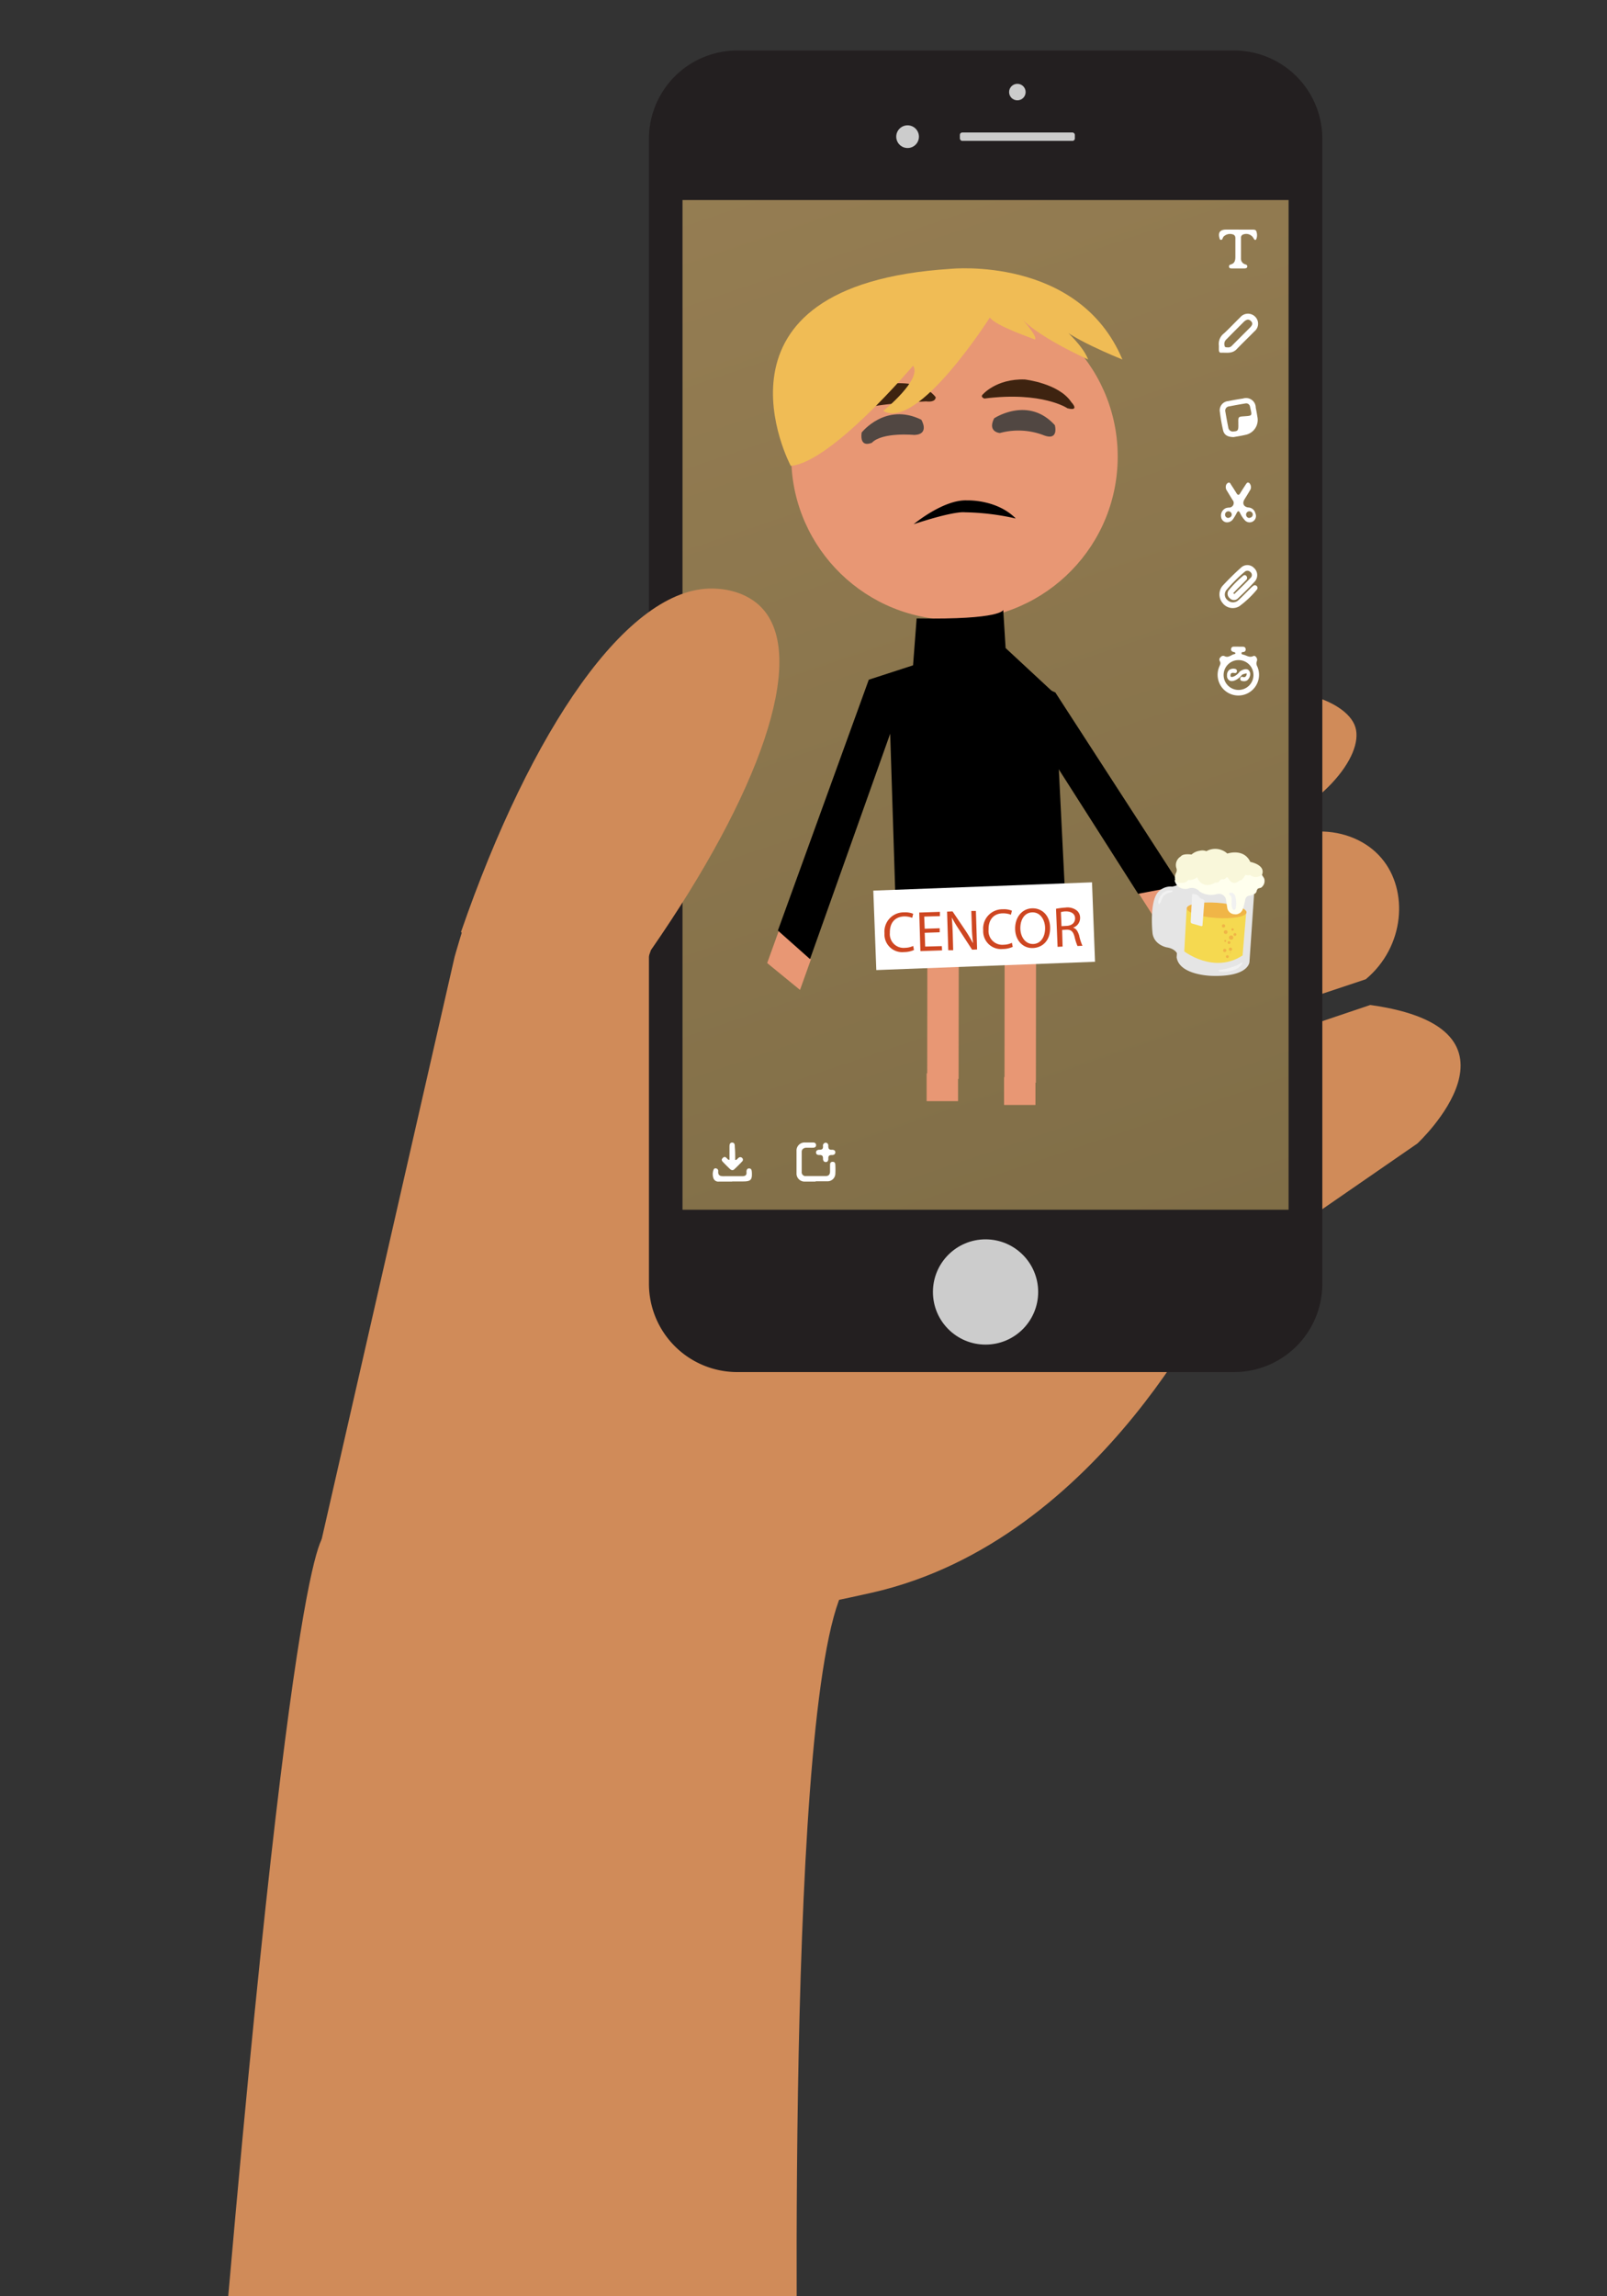 <svg xmlns="http://www.w3.org/2000/svg" xmlns:xlink="http://www.w3.org/1999/xlink" viewBox="0 0 350 500"><rect x="0" y="0" width="350" height="500" fill="#333333" stroke="none"/><defs><style>.cls-1,.cls-3{fill:none;}.cls-2{fill:#d08b59;}.cls-3{stroke:#bd8054;stroke-miterlimit:10;stroke-width:2px;}.cls-4{clip-path:url(#clip-path);}.cls-5{fill:url(#linear-gradient);}.cls-6{fill:#e89774;}.cls-7{fill:#514742;}.cls-8{fill:#3e2310;}.cls-9{fill:#f0bc55;}.cls-10{fill:#fff;}.cls-11{fill:#ce4621;}.cls-12{fill:#e5e5e5;}.cls-13{fill:#f5d950;}.cls-14{fill:#f0b547;}.cls-15{fill:#f1f1f1;}.cls-16{fill:#ffe;}.cls-17{fill:#f9f7da;}.cls-18{fill:#231f20;}.cls-19{fill:#ccc;}</style><clipPath id="clip-path"><rect class="cls-1" x="144.15" y="39.89" width="139.49" height="229.97"/></clipPath><linearGradient id="linear-gradient" x1="593.46" y1="-147.37" x2="320.12" y2="660.68" gradientTransform="matrix(1, 0, 0, -1, 0, 502)" gradientUnits="userSpaceOnUse"><stop offset="0" stop-color="#595233"/><stop offset="1" stop-color="#a08558"/></linearGradient></defs><title>Artboard 1</title><g id="Layer_4" data-name="Layer 4"><path class="cls-2" d="M244,104.4l10.9,32.1,20.54-11.62s21.07-36.32-10.57-30.38Z"/><path class="cls-2" d="M260.33,152.37l10.25,30.17c17.26-6,26.52-17.95,24.62-24.19S278.55,147.1,260.33,152.37Z"/><path class="cls-2" d="M272.42,188l10.25,30.16,14.79-4.93c8.53-7.12,9.36-19.34,3.47-26.31C294.46,179.2,280.52,178.64,272.42,188Z"/><path class="cls-2" d="M284.51,223.53l-18.39,54.86L308.69,249s26.93-25-10.25-30.17Z"/><path class="cls-2" d="M65.88,353.47,99,208.4s7.46-27.41,12-23.93l52.5-36.34,7.31,56.25c41.87-12.37,76.81-12.28,86.46,3.41.6,1,3.77,6.12,2.36,11.9-3.34,13.65-30,21.39-68.36,20.72l4.15,32L205.2,282l60.92-3.57s-25.63,56.92-76.23,68.37-115,16.59-115,16.59Z"/><line class="cls-3" x1="199.69" y1="207.22" x2="203.58" y2="232.93"/><g class="cls-4"><polygon class="cls-5" points="1271.17 376.54 -508.18 376.54 -508.18 -77.04 1271.17 -331.04 1271.17 376.54"/></g><g id="Layer_28" data-name="Layer 28"><polygon class="cls-6" points="167.09 209.7 174.24 215.55 176.63 208.87 169.63 202.65 167.09 209.7"/><circle class="cls-6" cx="207.87" cy="99.42" r="35.55" transform="translate(101.59 303.87) rotate(-88.09)"/><path class="cls-7" d="M216.53,91.08s7.41-4.92,13.21,1.5c0,0,.94,3.42-2.33,2.23a15.37,15.37,0,0,0-9.64-.52S215,94.09,216.53,91.08Z"/><path class="cls-7" d="M187.66,94.19s5.19-6.63,13-2.8c0,0,1.92,3.16-1.5,3.32,0,0-7-.68-9.28,1.71C189.89,96.37,187.2,97.77,187.66,94.19Z"/><path class="cls-8" d="M213.94,86s2.95-3.58,9.27-3.37c0,0,7.41.83,10.11,4.92,0,0,2,2.08-.83,1.35,0,0-5.49-3.73-18.09-2.12C214.35,86.78,213.57,86.47,213.94,86Z"/><path class="cls-8" d="M182.17,91.49s1-6,10.31-7.72c0,0,7.78-1.71,11.3,2.7,0,0,.16,1.19-2.07.93,0,0-11.87.57-13.16,1.61,0,0-4,1.14-5.19,2.59A1,1,0,0,1,182.17,91.49Z"/><path class="cls-9" d="M215.6,69.11s-15.71,24.77-23.22,20.36c0,0,8.55-6.89,6.48-9.84,0,0-17.78,21.09-26.64,21.81,0,0-21-39.38,34.83-42.9,0,0,27.87-2.9,37.41,19.74,0,0-12.9-5.13-14.25-8,0,0,5.44,4.4,6.79,8,0,0-11.56-5.13-15-9.48,0,0,4.1,4.4,3.42,5.13C225.44,73.88,216.63,70.92,215.6,69.11Z"/><path class="cls-10" d="M253.42,200s.26-4,2.08-3.73c0,0,1.91-.16,1,4.14,0,0-.36,3.89-2.07,3.53C254.46,204,252.7,204.57,253.42,200Z"/><rect class="cls-6" x="189.31" y="215.46" width="32.13" height="6.84" transform="translate(-13.75 423.99) rotate(-89.93)"/><rect class="cls-6" x="201.82" y="233.71" width="6.84" height="6.06"/><rect class="cls-6" x="206.15" y="216.27" width="32.13" height="6.84" transform="translate(2.25 441.63) rotate(-89.93)"/><path d="M218.5,132.8s-.21,2.17-18.86,1.86l-.78,10.21L189.22,148l-19.8,54.62,7,6.22,17.46-49.08,1.45,45.55,37.06-2.12-2.6-52.08-10.77-10Z"/><rect class="cls-10" x="190.51" y="193.02" width="47.67" height="17.31" transform="translate(-7.48 8.26) rotate(-2.17)"/><path class="cls-11" d="M199.06,206.85a5.22,5.22,0,0,1-2.17.46,3.86,3.86,0,0,1-4.25-4.09,4.19,4.19,0,0,1,4.25-4.56,4.63,4.63,0,0,1,2,.31l-.21.88a4.71,4.71,0,0,0-1.71-.31c-2,.05-3.21,1.35-3.16,3.58a3,3,0,0,0,3.32,3.26,4.28,4.28,0,0,0,1.76-.41Z"/><path class="cls-11" d="M204.66,203l-3.26.11.1,3,3.63-.1.05.93-4.72.16-.25-8.4,4.5-.15v.93l-3.42.1.11,2.65,3.26-.11Z"/><path class="cls-11" d="M206.53,206.9l-.26-8.4,1.19-.05,2.8,4.15a29.3,29.3,0,0,1,1.6,2.69h.06a32.38,32.38,0,0,1-.26-3.42l-.11-3.52,1,0,.26,8.39-1.09.05L209,202.6a31.85,31.85,0,0,1-1.66-2.75h-.05c.11,1,.16,2.07.21,3.47l.1,3.58Z"/><path class="cls-11" d="M220.57,206.17a5.28,5.28,0,0,1-2.18.47,3.88,3.88,0,0,1-4.25-4.09,4.19,4.19,0,0,1,4.25-4.56,4.56,4.56,0,0,1,2,.31l-.21.88a4.58,4.58,0,0,0-1.71-.31c-2,0-3.22,1.34-3.16,3.57a3,3,0,0,0,3.31,3.27,4.22,4.22,0,0,0,1.77-.42Z"/><path class="cls-11" d="M228.71,201.87c.1,2.9-1.61,4.46-3.73,4.56s-3.84-1.6-3.89-4.14,1.5-4.46,3.73-4.51S228.65,199.44,228.71,201.87Zm-6.48.37c.05,1.76,1.09,3.36,2.8,3.31s2.64-1.66,2.59-3.57c-.05-1.66-1-3.37-2.8-3.32S222.18,200.42,222.23,202.24Z"/><path class="cls-11" d="M230,197.88a16.26,16.26,0,0,1,2.07-.26,3.28,3.28,0,0,1,2.44.63,2,2,0,0,1,.73,1.55,2.2,2.2,0,0,1-1.51,2.18V202c.68.21,1,.78,1.3,1.66a11.61,11.61,0,0,0,.72,2.28l-1.08.05a12.54,12.54,0,0,1-.63-2c-.31-1.14-.72-1.56-1.71-1.56l-1,.06.1,3.62-1.09.06Zm1.19,3.79,1.09-.06c1.14-.05,1.87-.67,1.87-1.65s-.83-1.51-2-1.51a4,4,0,0,0-1.09.16Z"/><rect class="cls-6" x="218.68" y="234.54" width="6.84" height="6.06"/><g id="Layer_32" data-name="Layer 32"><polygon class="cls-6" points="251.97 200.73 260.99 198.61 257.16 192.7 247.93 194.41 251.97 200.73"/><polygon points="216.63 145.6 247.88 194.62 257.1 192.86 229.85 150.78 216.84 145.08 216.63 145.6"/></g><path class="cls-12" d="M273.22,193.43l-1.09,16s-.05,3.31-8.19,3.06c0,0-7.1-.11-7.67-4.05l.06-.88s-.42-1-2.28-1.29c0,0-2.91-.57-3.06-3.37,0,0-.67-6.53,1.24-8.65a3.67,3.67,0,0,1,3.06-1.2,4.19,4.19,0,0,0,1.19-.36Z"/><path class="cls-13" d="M258.45,197.83l-.52,9.33s6.48,5,12.7.88l.78-9.28s-1.77,1.61-7,.94C264.46,199.7,259.07,199.44,258.45,197.83Z"/><ellipse class="cls-14" cx="264.98" cy="198.22" rx="1.66" ry="6.53" transform="translate(48.8 448.77) rotate(-86.01)"/><path class="cls-15" d="M259.64,194.62l-.31,6.06a.41.41,0,0,0,.31.42l2,.57s.26,0,.26-.16l.42-5.44a1.57,1.57,0,0,0-.83-.42s-.57-.88-1.19-.93Z"/><path class="cls-15" d="M265.55,211.2a11.24,11.24,0,0,0,2.75-.62,7,7,0,0,0,2.17-1s.21,0,0,.36a3.18,3.18,0,0,1-2,1.35,6.87,6.87,0,0,1-2.22.31,2.13,2.13,0,0,1-.57-.05S265.19,211.41,265.55,211.2Z"/><path class="cls-15" d="M252.39,196.85s-.47-.52.52-2a2.24,2.24,0,0,1,2.48-.88s.06.31-.88.46c0,0-1.09.37-1.24.94a7.36,7.36,0,0,0-.52,1.14C252.7,196.54,252.54,196.9,252.39,196.85Z"/><path class="cls-16" d="M268.87,199.07a1.65,1.65,0,0,1-1.56-1.29l-.31-2a1.55,1.55,0,0,0-1.91-1.09H265a4.55,4.55,0,0,1-3.73-.57,2.24,2.24,0,0,0-2.54-.62,2.42,2.42,0,0,1-2.28-.62,2.71,2.71,0,0,1-.62-1.2l7.26-1.91,5.9.26,5.86.25s0,.32.05.32c.16.2.26.41.41.62a1.77,1.77,0,0,1-.1,1.45s-.36.62-.72.67c0,0-.52.11-.57.21a1.31,1.31,0,0,0-.26.62s-.21.42-.47.47a6.12,6.12,0,0,1-.83.36,1.08,1.08,0,0,0-1.14.83,14.3,14.3,0,0,1-.57,2.23s-.31.67-.78.83A1.43,1.43,0,0,1,268.87,199.07Z"/><path class="cls-17" d="M262.75,185.34a3.91,3.91,0,0,1,4.56.52s3.58-1.24,5,1.81c0,0,3.32.63,2.59,2.7a1.94,1.94,0,0,1-2.64.15,1.26,1.26,0,0,1-1-.05s-.77,1.45-1.19,1.19c0,0-.93.83-1.55.52a1.17,1.17,0,0,1-.78-.62l-.36-.47s-.11-.2-.37.06c0,0-.31.41-.67.31,0,0-.41-.21-.93.62a2.07,2.07,0,0,1-.78.1,2.92,2.92,0,0,1-1.87.52,2.35,2.35,0,0,1-2-1.71,2.57,2.57,0,0,1-1.45.62s-.26,0-.26,0-.2-.1-.41.16c0,0-.31.57-1.66.46,0,0-.78,0-1-.46a2.42,2.42,0,0,1,.21-1.82,1.24,1.24,0,0,0,.05-.83,2.18,2.18,0,0,1,.94-2.64s.31-.67,2.33-.41a3.43,3.43,0,0,1,1.81-.83A2.4,2.4,0,0,1,262.75,185.34Z"/><circle class="cls-14" cx="266.48" cy="201.61" r="0.36"/><circle class="cls-14" cx="266.95" cy="202.96" r="0.41"/><circle class="cls-14" cx="268.45" cy="202.39" r="0.26"/><circle class="cls-14" cx="268.14" cy="204.15" r="0.47"/><circle class="cls-14" cx="268.97" cy="203.48" r="0.31"/><circle class="cls-14" cx="266.85" cy="204.88" r="0.21"/><circle class="cls-14" cx="267.68" cy="205.24" r="0.31"/><circle class="cls-14" cx="267.99" cy="206.69" r="0.36"/><circle class="cls-14" cx="266.74" cy="206.95" r="0.36"/><circle class="cls-14" cx="267.99" cy="207.42" r="0.1"/><circle class="cls-14" cx="267.31" cy="208.3" r="0.31"/><path class="cls-15" d="M267.78,194.46s1.19-.52,1.4,1.4a5,5,0,0,1-.05,1.92s0,.41-.52.31c0,0-.52-.47-.36-1.87,0,0,.05-.82-.11-1C268.19,195.24,267.47,194.51,267.78,194.46Z"/><g id="Layer_33" data-name="Layer 33"><path d="M199,114.14s6.53-5.44,11.66-5.18c0,0,6.43-.26,10.57,3.94a53.4,53.4,0,0,0-11.09-1.35S208.13,111.13,199,114.14Z"/></g></g><path class="cls-2" d="M71,334.33S64.14,324.64,46.65,536l127.29,6.09s-3.51-165.35,9.32-195"/></g><g id="mobil"><path class="cls-18" d="M268.73,11H160.57a19.23,19.23,0,0,0-19.23,19.23v249.3a19.23,19.23,0,0,0,19.23,19.23H268.73A19.22,19.22,0,0,0,288,279.53V30.23A19.22,19.22,0,0,0,268.73,11Zm11.92,252.41h-132V43.56h132Z"/><circle class="cls-19" cx="214.65" cy="281.32" r="11.46"/><circle class="cls-19" cx="221.58" cy="20.05" r="1.8"/><circle class="cls-19" cx="197.67" cy="29.76" r="2.47"/><rect class="cls-19" x="209.06" y="28.85" width="25.04" height="1.82" rx="0.51" ry="0.51"/><path class="cls-2" d="M111.63,277.23c-3.44-1.76,26-57.54,30.14-70.35,23.86-34.4,33.75-63.06,24.61-74-3.88-4.62-10-4.71-11.18-4.73-18.48-.29-39.5,30.57-54.79,74.77C109.32,211,88.07,288.74,111.63,277.23Z"/></g><g id="Layer_3" data-name="Layer 3"><path class="cls-10" d="M268.84,129.34c1.2-1.18,2.43-2.35,3.59-3.57a.81.81,0,0,0-.07-1.18.89.89,0,0,0-1.26-.1,34.7,34.7,0,0,0-4,4,1.55,1.55,0,0,0,.26,2.19,1.71,1.71,0,0,0,2.36,0c.9-.82,1.74-1.7,2.6-2.55a5.67,5.67,0,0,1,.58-.52.57.57,0,0,1,.82.8,21.06,21.06,0,0,1-3.82,3.61,2.78,2.78,0,0,1-3.65-.75,2.92,2.92,0,0,1,0-3.69c1.3-1.4,2.66-2.75,4.06-4a2,2,0,0,1,2.82.1,2.09,2.09,0,0,1,.19,2.9c-1.18,1.3-2.45,2.53-3.73,3.74a1.22,1.22,0,0,1-1.74-.05,1.26,1.26,0,0,1-.25-1.73,23.16,23.16,0,0,1,3.16-3.18.46.46,0,0,1,.7.06.64.64,0,0,1-.1.93c-.68.71-1.39,1.39-2.08,2.09-.24.24-.46.49-.7.73Z"/><path class="cls-10" d="M269.75,140.81h.86c.35,0,.65.11.69.51a.54.54,0,0,1-.52.66c-.16,0-.38,0-.38.25s.19.27.36.31c.72.14,1.34.74,2.21.31.45-.22,1,.56.78,1.09a1.32,1.32,0,0,0,.07,1.15,4.51,4.51,0,1,1-8.23,0c.17-.38.34-.72.08-1.13a.67.67,0,0,1,.18-.87.69.69,0,0,1,.85-.22c.86.46,1.45-.33,2.19-.45.22,0,.25-.35-.06-.41s-.82-.22-.69-.77.61-.42,1-.44h.61ZM273,147a3.25,3.25,0,1,0-3.27,3.23A3.25,3.25,0,0,0,273,147Z"/><path class="cls-10" d="M268.71,95.17c-1.39,0-2.12-.5-2.34-1.53a37.35,37.35,0,0,1-.68-3.92,2,2,0,0,1,1.81-2.38q1.61-.33,3.24-.57a2.11,2.11,0,0,1,2.76,2c.14.68.26,1.36.36,2a3.32,3.32,0,0,1-2.66,3.93C270.27,94.92,269.33,95.05,268.71,95.17Zm1-3c-.05-1.49,0-1.43,1.36-1.53,1.81-.13,1.6-.12,1.18-2.09a.84.84,0,0,0-1-.7c-1.19.19-2.38.41-3.57.64a.92.92,0,0,0-.8,1.14c.2,1.16.41,2.33.64,3.48a1,1,0,0,0,1.21.83C269.64,93.87,269.75,93.69,269.7,92.22Z"/><path class="cls-10" d="M265.47,75.28a2.88,2.88,0,0,1,1.15-2.72c1.2-1.12,2.33-2.33,3.5-3.47a2.2,2.2,0,0,1,3.23-.15,2.14,2.14,0,0,1-.15,3.22c-1.29,1.32-2.63,2.59-3.9,3.92-1,1-2.25.66-3.42.72-.29,0-.4-.28-.41-.57S265.47,75.6,265.47,75.28Zm2.14.37a1.26,1.26,0,0,0,.78-.46l3.85-3.85c.41-.42.75-.89.22-1.42s-1-.33-1.52.12l-2.08,2.08L267,74a1.31,1.31,0,0,0-.28,1.29C266.76,75.7,267.12,75.61,267.61,75.65Z"/><path class="cls-10" d="M269.78,50h3c.39,0,.8,0,.89.5a2.31,2.31,0,0,1-.07,1.6c-.2.32-.42.06-.57-.19a1.81,1.81,0,0,0-2.18-.88.72.72,0,0,0-.57.77c0,1.5,0,3,0,4.5a1.26,1.26,0,0,0,.91,1.25c.25.08.51.19.46.53s-.39.37-.68.37c-.89,0-1.79,0-2.68,0-.27,0-.55,0-.61-.35s.19-.46.45-.54c.79-.24.92-.88.93-1.57,0-1.25,0-2.49,0-3.73,0-.48.09-1-.55-1.22a2,2,0,0,0-2.06.53,5.12,5.12,0,0,0-.22.47.32.32,0,0,1-.36.18c-.15,0-.21-.17-.25-.31-.39-1.26.08-1.91,1.42-1.92h2.68Z"/><path class="cls-10" d="M273.42,111.79a1.64,1.64,0,0,0-1.54-1.29c-1-.13-1.38-.88-.83-1.77.4-.64.79-1.28,1.17-1.93a1.21,1.21,0,0,0,.16-1.15c-.1-.25-.22-.5-.49-.57s-.44.22-.57.42c-.41.63-.82,1.26-1.21,1.9-.29.48-.52.45-.8,0-.37-.61-.76-1.22-1.16-1.82-.15-.22-.25-.6-.62-.48a.9.9,0,0,0-.54.73,1.32,1.32,0,0,0,.22,1l1.21,2a1,1,0,0,1-.8,1.69,2.93,2.93,0,0,0-.59.11,1.75,1.75,0,0,0-1.06,2,1.3,1.3,0,0,0,1.31,1.11,1.64,1.64,0,0,0,1.33-.78,12.22,12.22,0,0,0,.74-1.26c.27-.53.48-.49.73,0a6,6,0,0,0,1,1.53,1.39,1.39,0,0,0,2.37-1.39Zm-5.88,1a.73.73,0,1,1,.73-.73A.73.73,0,0,1,267.54,112.75Zm4.58,0a.73.73,0,1,1,.73-.73A.73.73,0,0,1,272.12,112.75Z"/><path class="cls-10" d="M270.91,148.33a1.92,1.92,0,0,1-.51-.08.45.45,0,0,1-.27-.55.38.38,0,0,1,.46-.33.69.69,0,0,0,.64,0,.91.91,0,0,0,.29-.51c0-.12,0-.21,0-.23s-.61.08-1,.29c-.69.9-1.89,1.63-2.67,1.3a1.16,1.16,0,0,1-.61-1.15,1.49,1.49,0,0,1,.43-1.16,1.57,1.57,0,0,1,1.45-.23.47.47,0,0,1,.27.55.38.38,0,0,1-.47.32c-.13,0-.58-.12-.78.08,0,0-.14.12-.14.44s.08.28.12.3c.36.16,1.3-.32,1.86-1.1l.11-.1c.19-.13,1.18-.75,1.79-.3a1.2,1.2,0,0,1,.4,1.11,1.87,1.87,0,0,1-.63,1.15A1.23,1.23,0,0,1,270.91,148.33Z"/><g id="zSUmWF"><path class="cls-10" d="M177.65,257.28c-.76,0-1.52,0-2.28,0a1.75,1.75,0,0,1-1.89-1.84c0-1.6,0-3.2,0-4.8a1.76,1.76,0,0,1,1.87-1.87c.58,0,1.17,0,1.75,0,.35,0,.64.18.64.58s-.29.55-.65.56-1,0-1.48,0-1,.28-1,.89c0,1.46,0,2.91,0,4.37a.83.83,0,0,0,.94.91h4.28c.65,0,.95-.35.95-1,0-.47,0-.93,0-1.4s.15-.71.6-.7.54.32.55.67a19.25,19.25,0,0,1,0,2,1.69,1.69,0,0,1-1.69,1.57c-.88,0-1.75,0-2.62,0Z"/><path class="cls-10" d="M159.47,257.28h-2.89a1.1,1.1,0,0,1-1.19-.71,2.68,2.68,0,0,1,.06-1.95.43.43,0,0,1,.53-.2.55.55,0,0,1,.45.58c-.1,1.09.58,1.13,1.39,1.11,1.25,0,2.51,0,3.76,0,.65,0,1.09-.14,1-.91,0-.41.1-.8.6-.78s.54.43.57.83c.1,1.66-.24,2-1.89,2h-2.44Z"/><path class="cls-10" d="M160.12,252.58c.4,0,.51-.32.72-.45a.56.56,0,0,1,.79,0,.52.52,0,0,1,0,.78c-.56.59-1.13,1.17-1.73,1.72-.31.29-.65.16-.93-.1-.44-.43-.88-.85-1.3-1.29s-.69-.66-.24-1.11.73-.07,1,.21a.45.45,0,0,0,.45.19c0-.9,0-1.82,0-2.74,0-.44,0-1,.58-1s.58.54.58,1C160.13,250.73,160.12,251.65,160.12,252.58Z"/><path class="cls-10" d="M179.81,248.81a.61.61,0,0,1,.59.71c0,.57.15.88.79.83.37,0,.73.11.74.55s-.37.63-.78.6c-.58,0-.77.24-.74.78,0,.38-.11.74-.55.75s-.63-.37-.61-.78c0-.58-.23-.77-.77-.75-.38,0-.74-.1-.75-.55s.37-.62.78-.6c.58,0,.77-.23.74-.78A.64.64,0,0,1,179.81,248.81Z"/></g></g></svg>

